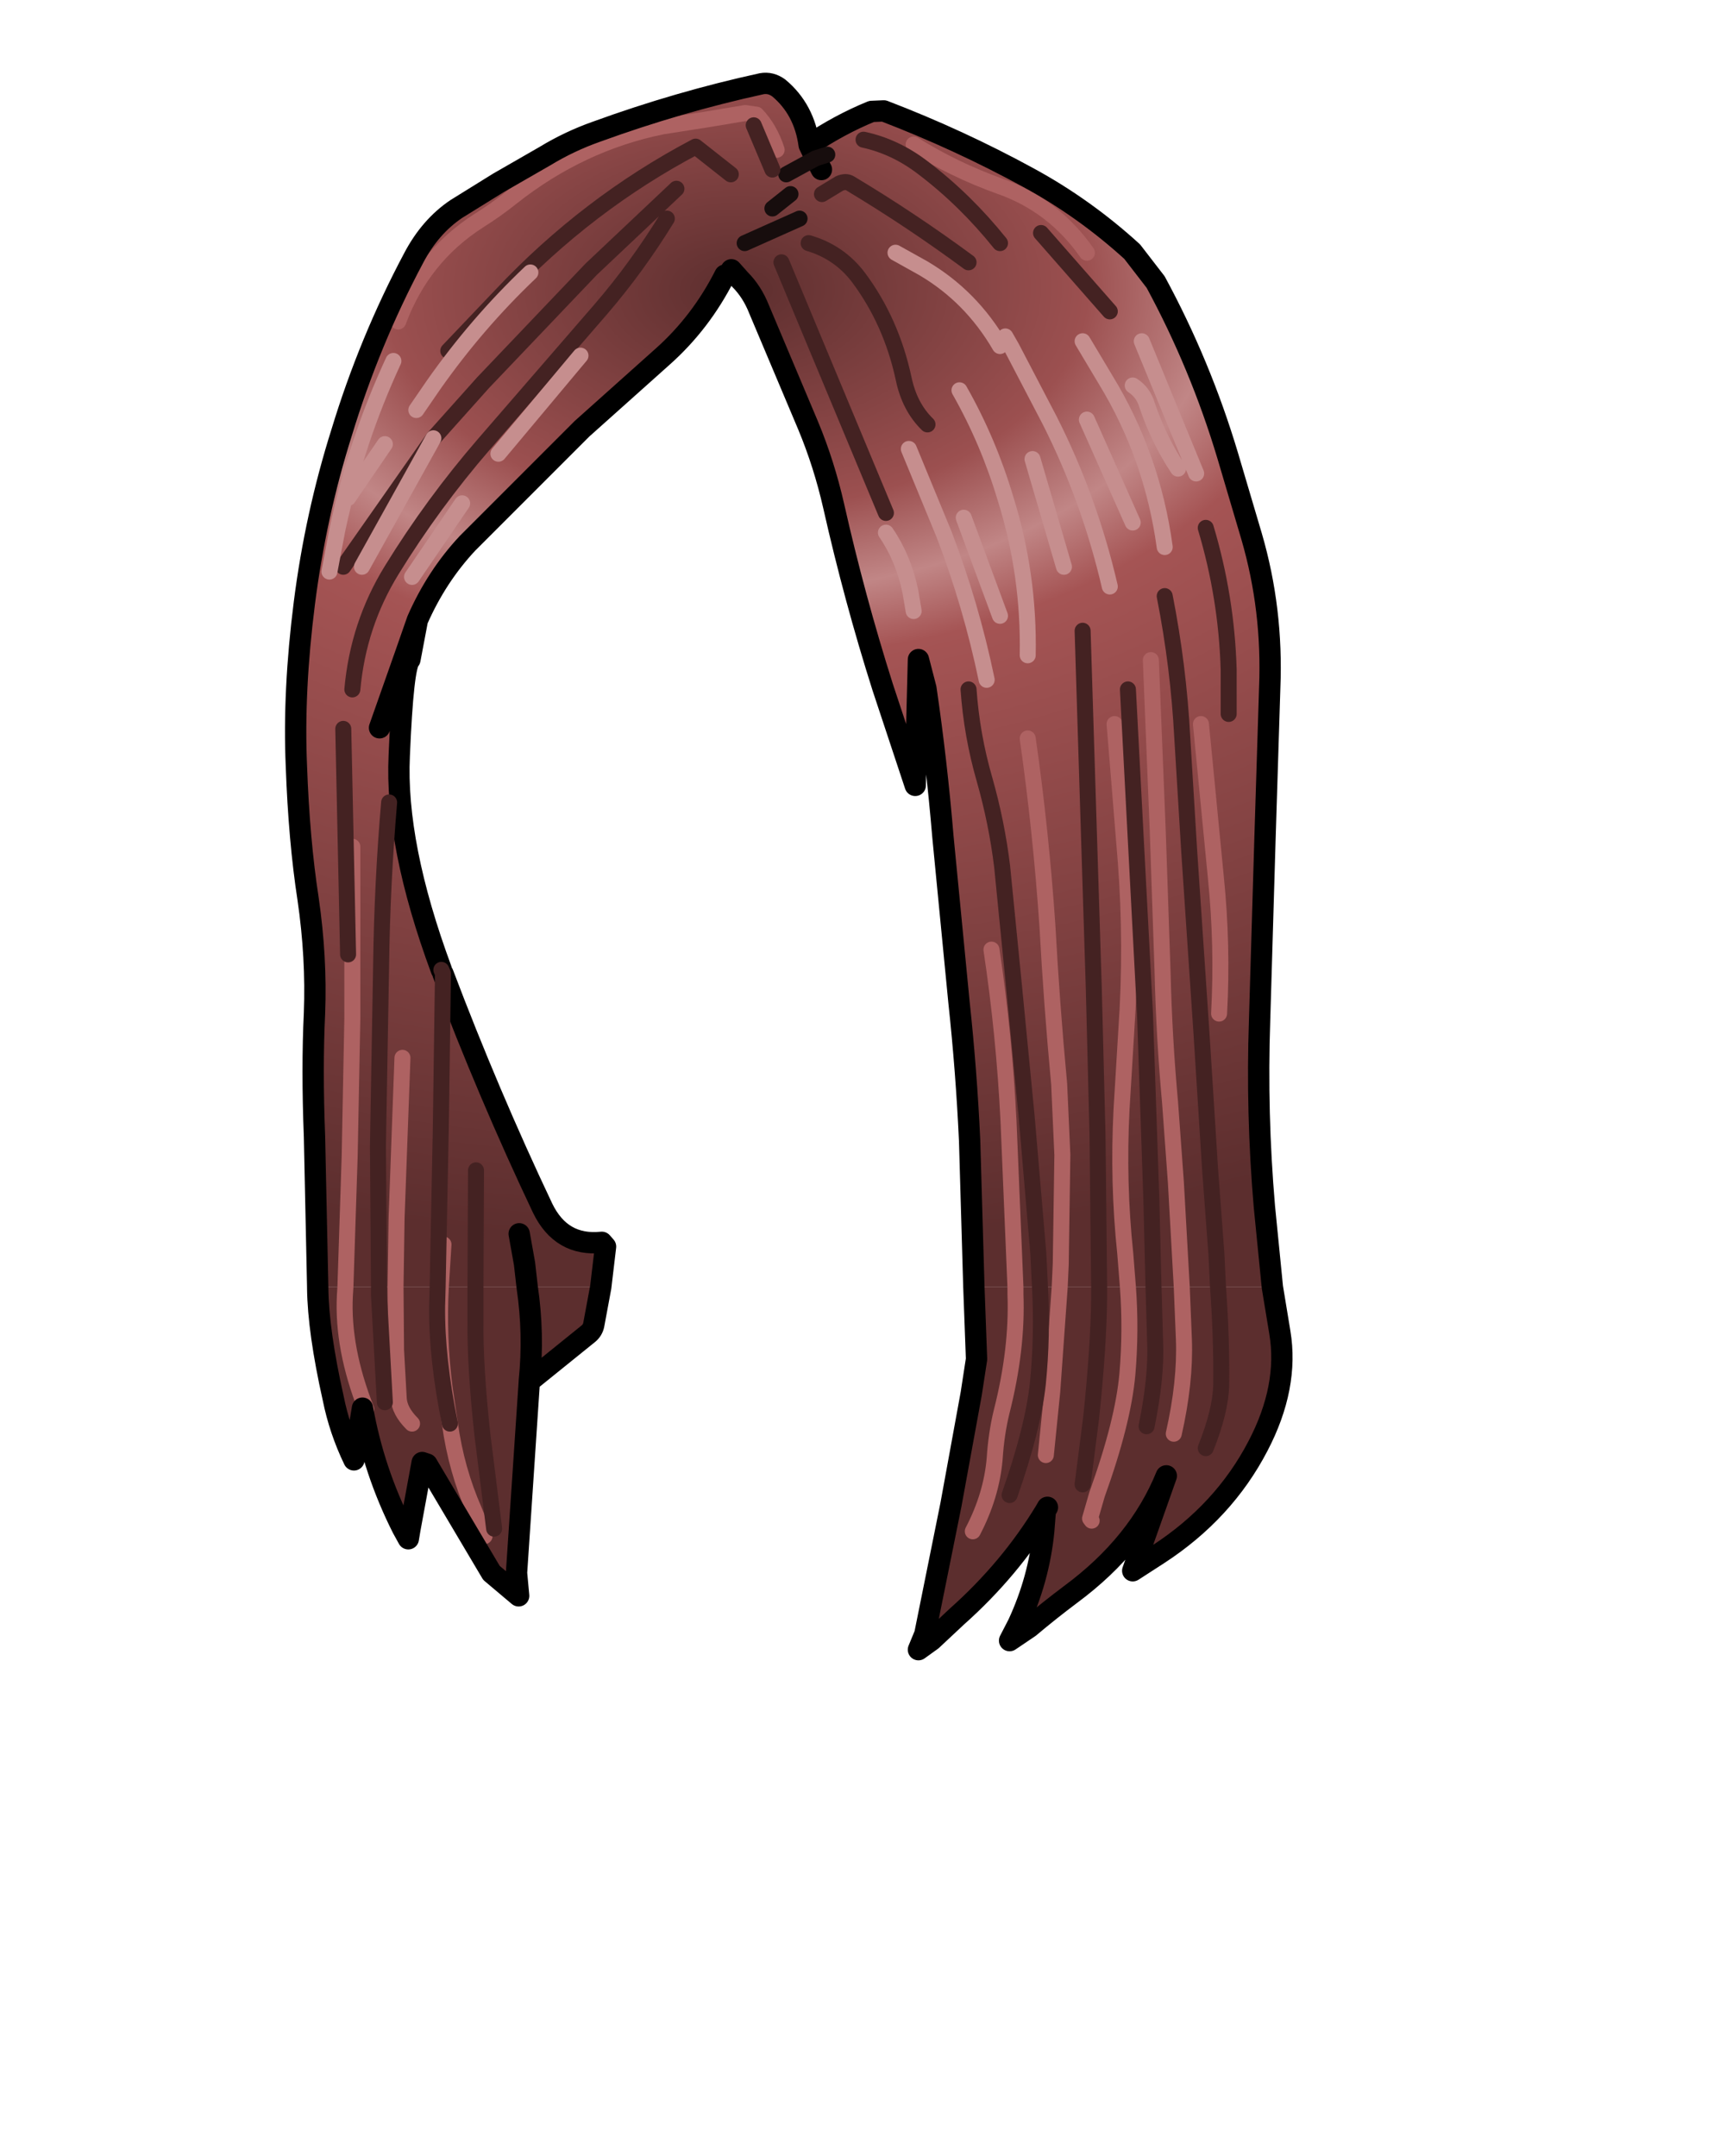 <svg xmlns:xlink="http://www.w3.org/1999/xlink" xmlns="http://www.w3.org/2000/svg" height="202.2px" width="161.9px">
  <g transform="matrix(1.0, 0.0, 0.0, 1.0, 74.15, 81.7)">
    <g data-characterId="1456" height="147.9" transform="matrix(1.0, 0.0, 0.0, 1.0, -46.9, -74.4)" width="93.5" xlink:href="#shape0"><g id="shape0" transform="matrix(1.0, 0.0, 0.0, 1.0, 46.9, 74.4)">
      <path d="M11.55 -68.15 Q15.3 -65.8 19.6 -64.25 24.65 -62.5 27.8 -58.0 24.65 -62.5 19.6 -64.25 15.3 -65.8 11.55 -68.15 M2.35 -66.85 L1.75 -68.1 2.35 -66.85 3.45 -67.2 2.35 -66.85 2.9 -65.8 2.35 -66.85 -0.4 -65.35 2.35 -66.85 M-44.35 39.0 L-44.65 24.9 Q-44.9 18.5 -44.65 13.3 -44.45 8.1 -45.25 2.6 -46.1 -2.9 -46.35 -9.9 -46.65 -16.9 -45.6 -25.15 -44.55 -33.4 -42.1 -41.15 -39.5 -49.7 -35.35 -57.5 -33.8 -60.45 -31.35 -62.1 L-27.4 -64.55 -23.05 -67.05 Q-20.75 -68.45 -18.2 -69.35 -10.5 -72.15 -2.7 -73.85 -1.85 -74.0 -1.1 -73.45 1.3 -71.45 1.75 -68.1 4.55 -70.0 7.6 -71.25 L8.75 -71.3 Q15.8 -68.6 22.3 -65.05 27.55 -62.2 32.05 -58.1 L34.25 -55.25 Q38.45 -47.5 41.0 -39.0 L43.25 -31.4 Q45.25 -24.55 44.95 -17.2 L44.5 -2.85 44.0 14.0 Q43.7 22.7 44.45 31.45 L45.2 39.0 40.1 39.0 36.7 39.0 34.05 39.0 33.85 30.85 33.25 13.35 32.4 -2.75 31.65 -17.05 32.4 -2.75 33.25 13.35 33.85 30.85 34.05 39.0 31.65 39.0 28.95 39.0 28.8 24.85 28.45 11.05 27.9 -6.45 27.4 -22.55 27.9 -6.45 28.45 11.05 28.8 24.85 28.95 39.0 25.25 39.0 25.35 36.8 25.5 26.6 25.2 19.95 Q24.5 12.5 24.1 5.15 23.5 -3.7 22.25 -12.45 23.5 -3.7 24.1 5.15 24.5 12.5 25.2 19.95 L25.5 26.6 25.35 36.8 25.25 39.0 23.4 39.0 21.1 39.0 20.45 23.45 Q20.05 15.35 18.85 7.35 20.05 15.35 20.45 23.45 L21.1 39.0 17.2 39.0 16.8 25.25 Q16.5 18.75 15.8 12.25 L14.3 -3.2 Q13.7 -10.35 12.7 -17.15 L12.0 -19.85 11.7 -8.05 8.65 -17.25 Q6.0 -25.6 4.05 -34.25 3.15 -38.2 1.65 -41.8 L-2.95 -52.7 Q-3.6 -54.35 -4.75 -55.5 L-5.55 -56.4 -6.15 -55.9 Q-8.4 -51.45 -12.0 -48.25 L-19.55 -41.5 -30.3 -30.75 Q-33.2 -27.65 -35.0 -23.55 L-36.1 -20.4 -35.7 -19.85 Q-36.35 -19.25 -36.7 -10.85 -37.1 -2.5 -32.75 9.25 L-32.6 9.6 Q-28.3 20.95 -23.25 31.6 -21.5 35.2 -17.7 34.8 L-17.35 35.2 -17.8 39.0 -24.7 39.0 -24.95 36.8 -25.45 34.0 -24.95 36.8 -24.7 39.0 -29.55 39.0 -32.8 39.0 -33.1 39.0 -32.8 23.95 -32.6 9.6 -32.8 23.95 -33.1 39.0 -37.05 39.0 -38.6 39.0 -38.7 25.8 -38.4 8.75 Q-38.3 1.15 -37.65 -6.45 -38.3 1.15 -38.4 8.75 L-38.7 25.8 -38.6 39.0 -41.75 39.0 -44.35 39.0 M-41.1 -2.3 L-41.1 13.8 -41.35 26.7 -41.75 39.0 -41.35 26.7 -41.1 13.8 -41.1 -2.3 M6.85 -68.6 Q9.85 -67.95 12.45 -65.95 16.4 -62.95 19.65 -58.9 16.4 -62.95 12.45 -65.95 9.85 -67.95 6.85 -68.6 M1.7 -58.9 Q4.6 -58.05 6.4 -55.65 9.45 -51.55 10.6 -46.25 11.15 -43.55 12.85 -41.9 11.15 -43.55 10.6 -46.25 9.45 -51.55 6.4 -55.65 4.6 -58.05 1.7 -58.9 M2.95 -63.5 L4.6 -64.5 Q5.2 -64.75 5.6 -64.5 11.35 -61.05 16.7 -57.1 11.35 -61.05 5.6 -64.5 5.2 -64.75 4.6 -64.5 L2.95 -63.5 M9.85 -58.0 L12.45 -56.55 Q16.95 -53.9 19.65 -49.25 16.95 -53.9 12.45 -56.55 L9.85 -58.0 M23.5 -59.85 L29.95 -52.5 23.5 -59.85 M15.85 -45.1 Q18.55 -40.35 20.15 -35.0 22.4 -27.85 22.25 -20.25 22.4 -27.85 20.15 -35.0 18.55 -40.35 15.85 -45.1 M11.1 -39.6 L14.4 -31.6 Q16.95 -24.95 18.4 -17.95 16.95 -24.95 14.4 -31.6 L11.1 -39.6 M11.55 -24.4 L11.25 -26.2 Q10.6 -29.35 8.95 -31.75 10.6 -29.35 11.25 -26.2 L11.55 -24.4 M32.1 -45.55 Q33.1 -44.9 33.45 -43.7 34.55 -40.45 36.35 -37.75 34.55 -40.45 33.45 -43.7 33.1 -44.9 32.1 -45.55 M20.15 -50.15 L20.75 -49.1 24.3 -42.3 Q28.05 -34.9 29.95 -26.7 28.05 -34.9 24.3 -42.3 L20.75 -49.1 20.15 -50.15 M27.8 -42.35 L32.1 -32.7 27.8 -42.35 M27.4 -49.7 L29.55 -46.1 Q33.95 -38.9 35.1 -30.4 33.95 -38.9 29.55 -46.1 L27.4 -49.7 M22.7 -38.65 L25.65 -28.55 22.7 -38.65 M16.7 -17.05 Q17.0 -12.75 18.2 -8.6 19.35 -4.55 19.85 -0.45 L20.95 10.65 22.15 23.0 23.25 35.9 23.4 39.0 23.25 35.9 22.15 23.0 20.95 10.65 19.85 -0.45 Q19.35 -4.55 18.2 -8.6 17.0 -12.75 16.7 -17.05 M33.8 -19.8 L34.45 -3.7 34.9 9.45 Q35.05 15.65 35.6 21.65 L36.15 29.2 36.7 39.0 36.15 29.2 35.6 21.65 Q35.05 15.65 34.9 9.45 L34.45 -3.7 33.8 -19.8 M35.1 -25.8 Q36.4 -19.2 36.75 -12.5 L37.4 -1.85 38.55 15.2 39.35 27.85 39.95 35.9 40.1 39.0 39.95 35.9 39.35 27.85 38.55 15.2 37.4 -1.85 36.75 -12.5 Q36.4 -19.2 35.1 -25.8 M30.4 -13.8 L31.45 -0.9 Q32.05 7.0 31.5 14.9 L31.05 22.35 Q30.7 29.2 31.4 35.85 L31.65 39.0 31.4 35.85 Q30.7 29.2 31.05 22.35 L31.5 14.9 Q32.05 7.0 31.45 -0.9 L30.4 -13.8 M16.25 -33.15 L19.65 -23.95 16.25 -33.15 M41.1 -14.75 L41.1 -18.9 Q40.9 -25.7 38.95 -32.2 40.9 -25.7 41.1 -18.9 L41.1 -14.75 M32.95 -49.7 L38.05 -37.3 32.95 -49.7 M40.2 13.35 Q40.55 7.0 39.9 0.6 L38.5 -13.8 39.9 0.6 Q40.55 7.0 40.2 13.35 M-36.8 -51.55 Q-34.55 -57.6 -29.25 -61.0 -27.65 -62.0 -26.15 -63.2 -19.7 -68.3 -12.0 -69.85 L-7.85 -70.5 -4.25 -71.1 -3.2 -70.95 Q-1.95 -69.65 -1.3 -67.65 -1.95 -69.65 -3.2 -70.95 L-4.25 -71.1 -7.85 -70.5 -12.0 -69.85 Q-19.7 -68.3 -26.15 -63.2 -27.65 -62.0 -29.25 -61.0 -34.55 -57.6 -36.8 -51.55 M-32.1 -48.8 L-27.1 -54.05 Q-19.05 -62.6 -8.9 -67.95 L-5.6 -65.35 -8.9 -67.95 Q-19.05 -62.6 -27.1 -54.05 L-32.1 -48.8 M-1.7 -62.15 L0.0 -63.5 -1.7 -62.15 M-33.5 -40.6 L-28.85 -45.8 -18.7 -56.45 -10.7 -64.0 -18.7 -56.45 -28.85 -45.8 -33.5 -40.6 -40.2 -28.55 -33.5 -40.6 -41.95 -28.55 -33.5 -40.6 M-41.1 -17.05 Q-40.55 -23.15 -37.4 -28.25 -33.55 -34.5 -28.75 -40.05 L-17.75 -52.75 Q-14.4 -56.65 -11.6 -61.2 -14.4 -56.65 -17.75 -52.75 L-28.75 -40.05 Q-33.55 -34.5 -37.4 -28.25 -40.55 -23.15 -41.1 -17.05 M-3.45 -69.95 L-1.7 -65.8 -3.45 -69.95 M-35.1 -43.25 L-33.45 -45.65 Q-29.4 -51.4 -24.4 -56.15 -29.4 -51.4 -33.45 -45.65 L-35.1 -43.25 M-35.5 -27.6 L-30.8 -34.5 -35.5 -27.6 M-43.25 -28.1 L-42.5 -32.05 Q-40.75 -40.3 -37.25 -47.85 -40.75 -40.3 -42.5 -32.05 L-43.25 -28.1 M-38.55 -13.45 L-36.1 -20.4 -38.55 -13.45 M-41.5 -35.0 L-38.05 -40.05 -41.5 -35.0 M-27.4 -39.15 L-19.7 -48.35 -27.4 -39.15 M-32.55 35.0 L-32.8 39.0 -32.55 35.0 M-36.4 17.5 L-36.95 32.5 -37.05 39.0 -36.95 32.5 -36.4 17.5 M-29.5 28.05 L-29.55 39.0 -29.5 28.05 M-41.5 7.8 L-41.95 -13.35 -41.5 7.8 M-4.3 -58.9 L0.85 -61.2 -4.3 -58.9 M-0.85 -57.1 L8.95 -33.6 -0.85 -57.1" fill="url(#gradient0)" fill-rule="evenodd" stroke="none"/>
      <path d="M45.2 39.0 L45.9 43.25 Q46.75 48.35 43.85 53.9 40.65 60.05 34.5 64.05 L32.1 65.6 35.25 56.7 Q32.65 63.1 26.3 67.8 24.3 69.3 22.4 70.9 L21.35 70.6 Q23.3 66.4 23.75 61.9 L23.9 60.0 Q20.6 65.45 15.6 69.9 L13.25 72.1 12.6 71.55 15.05 59.4 16.95 49.0 17.45 45.75 17.2 39.0 21.1 39.0 23.4 39.0 25.25 39.0 28.95 39.0 31.65 39.0 34.05 39.0 36.7 39.0 40.1 39.0 Q40.45 43.8 40.4 48.15 40.35 50.6 38.95 54.1 40.35 50.6 40.4 48.15 40.45 43.8 40.1 39.0 L45.2 39.0 M-17.8 39.0 L-18.45 42.5 Q-18.55 43.05 -19.0 43.4 L-24.45 47.8 -24.5 47.8 -24.5 47.85 -25.7 65.8 -28.05 65.8 -34.1 55.6 -34.55 55.45 -35.7 61.7 -36.4 61.6 Q-39.1 56.25 -40.15 50.35 L-40.95 55.2 Q-42.3 52.4 -42.9 49.4 -44.3 43.15 -44.35 39.1 L-44.35 39.0 -41.75 39.0 -41.8 39.8 Q-42.05 44.75 -39.8 50.45 -42.05 44.75 -41.8 39.8 L-41.75 39.0 -38.6 39.0 -37.05 39.0 -37.0 44.9 -36.75 49.4 Q-36.7 50.6 -35.5 51.8 -36.7 50.6 -36.75 49.4 L-37.0 44.9 -37.05 39.0 -33.1 39.0 -32.8 39.0 Q-33.05 43.65 -32.45 48.4 L-31.95 51.8 -32.45 48.4 Q-33.05 43.65 -32.8 39.0 L-29.55 39.0 -24.7 39.0 Q-24.05 43.4 -24.5 47.8 -24.05 43.4 -24.7 39.0 L-17.8 39.0 M33.4 52.05 Q34.35 47.4 34.2 44.1 L34.05 39.0 34.2 44.1 Q34.35 47.4 33.4 52.05 M27.4 57.5 L28.2 51.25 Q28.9 44.6 28.95 40.0 L28.95 39.0 28.95 40.0 Q28.9 44.6 28.2 51.25 L27.4 57.5 M23.95 54.75 L24.55 48.8 25.25 39.0 24.55 48.8 23.95 54.75 M17.1 61.9 Q18.85 58.55 19.15 55.1 19.3 52.75 19.8 50.7 21.3 44.8 21.1 39.65 L21.1 39.0 21.1 39.65 Q21.3 44.8 19.8 50.7 19.3 52.75 19.15 55.1 18.85 58.55 17.1 61.9 M20.55 58.5 Q22.75 52.25 23.2 48.05 23.65 43.55 23.4 39.0 23.65 43.55 23.2 48.05 22.75 52.25 20.55 58.5 M35.95 52.75 Q37.05 47.9 36.9 43.9 L36.7 39.0 36.9 43.9 Q37.05 47.9 35.95 52.75 M28.25 60.9 L28.1 60.7 28.75 58.45 Q31.2 51.65 31.6 47.15 31.95 43.05 31.65 39.0 31.95 43.05 31.6 47.15 31.2 51.65 28.75 58.45 L28.1 60.7 28.25 60.9 M24.1 59.65 L23.9 60.0 24.1 59.65 M-38.05 49.8 L-38.6 39.8 -38.6 39.0 -38.6 39.8 -38.05 49.8 M-31.95 51.8 Q-33.2 45.65 -33.15 40.8 L-33.1 39.0 -33.15 40.8 Q-33.2 45.65 -31.95 51.8 -31.35 56.15 -29.65 60.0 L-28.7 62.35 -29.65 60.0 Q-31.35 56.15 -31.95 51.8 M-27.8 61.65 L-28.9 52.85 Q-29.6 46.45 -29.55 42.15 L-29.55 39.0 -29.55 42.15 Q-29.6 46.45 -28.9 52.85 L-27.8 61.65" fill="url(#gradient1)" fill-rule="evenodd" stroke="none"/>
      <path d="M-25.7 65.8 L-25.5 67.95 -28.05 65.8 -25.7 65.8" fill="url(#gradient2)" fill-rule="evenodd" stroke="none"/>
      <path d="M27.8 -58.0 Q24.65 -62.5 19.6 -64.25 15.3 -65.8 11.55 -68.15 M-41.75 39.0 L-41.35 26.7 -41.1 13.8 -41.1 -2.3 M36.7 39.0 L36.15 29.2 35.6 21.65 Q35.05 15.65 34.9 9.45 L34.45 -3.7 33.8 -19.8 M31.65 39.0 L31.4 35.85 Q30.7 29.2 31.05 22.35 L31.5 14.9 Q32.05 7.0 31.45 -0.9 L30.4 -13.8 M22.25 -12.45 Q23.5 -3.7 24.1 5.15 24.5 12.5 25.2 19.95 L25.5 26.6 25.35 36.8 25.25 39.0 24.55 48.8 23.95 54.75 M38.5 -13.8 L39.9 0.6 Q40.55 7.0 40.2 13.35 M21.1 39.0 L21.1 39.65 Q21.3 44.8 19.8 50.7 19.3 52.75 19.15 55.1 18.85 58.55 17.1 61.9 M31.65 39.0 Q31.95 43.05 31.6 47.15 31.2 51.65 28.75 58.45 L28.1 60.7 28.25 60.9 M36.7 39.0 L36.9 43.9 Q37.05 47.9 35.95 52.75 M21.1 39.0 L20.45 23.45 Q20.05 15.35 18.85 7.35 M-1.3 -67.65 Q-1.95 -69.65 -3.2 -70.95 L-4.25 -71.1 -7.85 -70.5 -12.0 -69.85 Q-19.7 -68.3 -26.15 -63.2 -27.65 -62.0 -29.25 -61.0 -34.55 -57.6 -36.8 -51.55 M-32.8 39.0 L-32.55 35.0 M-37.05 39.0 L-36.95 32.5 -36.4 17.5 M-37.05 39.0 L-37.0 44.9 -36.75 49.4 Q-36.7 50.6 -35.5 51.8 M-31.95 51.8 L-32.45 48.4 Q-33.05 43.65 -32.8 39.0 M-41.75 39.0 L-41.8 39.8 Q-42.05 44.75 -39.8 50.45 M-31.95 51.8 Q-31.35 56.15 -29.65 60.0 L-28.7 62.35" fill="none" stroke="#ae6262" stroke-linecap="round" stroke-linejoin="round" stroke-width="1.5"/>
      <path d="M1.75 -68.1 L2.35 -66.85 2.9 -65.8 M-44.35 39.0 L-44.65 24.9 Q-44.9 18.5 -44.65 13.3 -44.45 8.1 -45.25 2.6 -46.1 -2.9 -46.35 -9.9 -46.65 -16.9 -45.6 -25.15 -44.55 -33.4 -42.1 -41.15 -39.5 -49.7 -35.35 -57.5 -33.8 -60.45 -31.35 -62.1 L-27.4 -64.55 -23.05 -67.05 Q-20.75 -68.45 -18.2 -69.35 -10.5 -72.15 -2.7 -73.85 -1.85 -74.0 -1.1 -73.45 1.3 -71.45 1.75 -68.1 4.55 -70.0 7.6 -71.25 L8.75 -71.3 Q15.8 -68.6 22.3 -65.05 27.55 -62.2 32.05 -58.1 L34.25 -55.25 Q38.45 -47.5 41.0 -39.0 L43.25 -31.4 Q45.25 -24.55 44.95 -17.2 L44.5 -2.85 44.0 14.0 Q43.7 22.7 44.45 31.45 L45.2 39.0 45.9 43.25 Q46.75 48.35 43.85 53.9 40.65 60.05 34.5 64.05 L32.1 65.6 35.25 56.7 Q32.65 63.1 26.3 67.8 24.3 69.3 22.4 70.9 L20.55 72.15 21.35 70.6 Q23.3 66.4 23.75 61.9 L23.9 60.0 Q20.6 65.45 15.6 69.9 L13.25 72.1 12.0 73.0 12.6 71.55 15.05 59.4 16.95 49.0 17.45 45.75 17.2 39.0 16.8 25.25 Q16.5 18.75 15.8 12.25 L14.3 -3.2 Q13.7 -10.35 12.7 -17.15 L12.0 -19.85 11.7 -8.05 8.65 -17.25 Q6.0 -25.6 4.05 -34.25 3.15 -38.2 1.65 -41.8 L-2.95 -52.7 Q-3.6 -54.35 -4.75 -55.5 L-5.55 -56.4 M-6.15 -55.9 Q-8.4 -51.45 -12.0 -48.25 L-19.55 -41.5 -30.3 -30.75 Q-33.2 -27.65 -35.0 -23.55 L-35.7 -19.85 Q-36.35 -19.25 -36.7 -10.85 -37.1 -2.5 -32.75 9.25 M-32.6 9.6 Q-28.3 20.95 -23.25 31.6 -21.5 35.2 -17.7 34.8 L-17.35 35.2 -17.8 39.0 -18.45 42.5 Q-18.55 43.05 -19.0 43.4 L-24.45 47.8 -24.5 47.85 -25.7 65.8 -25.5 67.95 -28.05 65.8 -34.1 55.6 -34.55 55.45 -35.7 61.7 -35.85 62.6 -36.4 61.6 Q-39.1 56.25 -40.15 50.35 L-40.95 55.2 Q-42.3 52.4 -42.9 49.4 -44.3 43.15 -44.35 39.1 L-44.35 39.0 M23.9 60.0 L24.1 59.65 M-35.0 -23.55 L-36.1 -20.4 -38.55 -13.45 M-24.7 39.0 L-24.95 36.8 -25.45 34.0 M-24.5 47.85 L-24.5 47.8 Q-24.05 43.4 -24.7 39.0" fill="none" stroke="#000000" stroke-linecap="round" stroke-linejoin="round" stroke-width="2.0"/>
      <path d="M2.35 -66.85 L3.45 -67.2 M0.0 -63.5 L-1.7 -62.15 M0.85 -61.2 L-4.3 -58.9 M2.35 -66.85 L-0.4 -65.35" fill="none" stroke="#170d0d" stroke-linecap="round" stroke-linejoin="round" stroke-width="1.5"/>
      <path d="M-32.75 9.25 L-32.6 9.6 -32.8 23.95 -33.1 39.0 -33.15 40.8 Q-33.2 45.65 -31.95 51.8 M16.7 -57.1 Q11.35 -61.05 5.6 -64.5 5.2 -64.75 4.6 -64.5 L2.95 -63.5 M12.85 -41.9 Q11.15 -43.55 10.6 -46.25 9.45 -51.55 6.4 -55.65 4.6 -58.05 1.7 -58.9 M19.65 -58.9 Q16.4 -62.95 12.45 -65.95 9.85 -67.95 6.85 -68.6 M29.95 -52.5 L23.5 -59.85 M23.4 39.0 L23.25 35.9 22.15 23.0 20.95 10.65 19.85 -0.45 Q19.35 -4.55 18.2 -8.6 17.0 -12.75 16.7 -17.05 M31.65 -17.05 L32.4 -2.75 33.25 13.35 33.85 30.85 34.05 39.0 34.2 44.1 Q34.35 47.4 33.4 52.05 M40.1 39.0 L39.95 35.9 39.35 27.85 38.55 15.2 37.4 -1.85 36.75 -12.5 Q36.4 -19.2 35.1 -25.8 M27.4 -22.55 L27.9 -6.45 28.45 11.05 28.8 24.85 28.95 39.0 28.95 40.0 Q28.9 44.6 28.2 51.25 L27.4 57.5 M38.95 -32.2 Q40.9 -25.7 41.1 -18.9 L41.1 -14.75 M23.4 39.0 Q23.65 43.55 23.2 48.05 22.75 52.25 20.55 58.5 M40.1 39.0 Q40.45 43.8 40.4 48.15 40.35 50.6 38.95 54.1 M-5.6 -65.35 L-8.9 -67.95 Q-19.05 -62.6 -27.1 -54.05 L-32.1 -48.8 M-1.7 -65.8 L-3.45 -69.95 M-11.6 -61.2 Q-14.4 -56.65 -17.75 -52.75 L-28.75 -40.05 Q-33.55 -34.5 -37.4 -28.25 -40.55 -23.15 -41.1 -17.05 M-10.7 -64.0 L-18.7 -56.45 -28.85 -45.8 -33.5 -40.6 -41.95 -28.55 M-38.6 39.0 L-38.6 39.8 -38.05 49.8 M-29.55 39.0 L-29.5 28.05 M-29.55 39.0 L-29.55 42.15 Q-29.6 46.45 -28.9 52.85 L-27.8 61.65 M-38.6 39.0 L-38.7 25.8 -38.4 8.75 Q-38.3 1.15 -37.65 -6.45 M-41.95 -13.35 L-41.5 7.8 M8.95 -33.6 L-0.85 -57.1" fill="none" stroke="#442222" stroke-linecap="round" stroke-linejoin="round" stroke-width="1.5"/>
      <path d="M19.65 -49.25 Q16.95 -53.9 12.45 -56.55 L9.85 -58.0 M25.65 -28.55 L22.7 -38.65 M35.1 -30.4 Q33.95 -38.9 29.55 -46.1 L27.4 -49.7 M32.1 -32.7 L27.8 -42.35 M29.95 -26.7 Q28.05 -34.9 24.3 -42.3 L20.75 -49.1 20.15 -50.15 M36.35 -37.75 Q34.55 -40.45 33.45 -43.7 33.1 -44.9 32.1 -45.55 M8.95 -31.75 Q10.6 -29.35 11.25 -26.2 L11.55 -24.4 M18.4 -17.95 Q16.95 -24.95 14.4 -31.6 L11.1 -39.6 M22.25 -20.25 Q22.4 -27.85 20.15 -35.0 18.55 -40.35 15.85 -45.1 M19.65 -23.95 L16.25 -33.15 M38.05 -37.3 L32.95 -49.7 M-33.5 -40.6 L-40.2 -28.55 M-37.25 -47.85 Q-40.75 -40.3 -42.5 -32.05 L-43.25 -28.1 M-30.8 -34.5 L-35.5 -27.6 M-24.4 -56.15 Q-29.4 -51.4 -33.45 -45.65 L-35.1 -43.25 M-19.7 -48.35 L-27.4 -39.15 M-38.05 -40.05 L-41.5 -35.0" fill="none" stroke="#c68e8e" stroke-linecap="round" stroke-linejoin="round" stroke-width="1.5"/>
    </g>
    </g>
  </g>
  <defs>
    <radialGradient cx="0" cy="0" gradientTransform="matrix(0.001, 0.109, -0.174, 0.002, -5.05, -54.5)" gradientUnits="userSpaceOnUse" id="gradient0" r="819.2" spreadMethod="pad">
      <stop offset="0.0" stop-color="#5c2e2e"/>
      <stop offset="0.231" stop-color="#9c5050"/>
      <stop offset="0.318" stop-color="#c18686"/>
      <stop offset="0.388" stop-color="#a55454"/>
      <stop offset="1.0" stop-color="#5c2e2e"/>
    </radialGradient>
    <radialGradient cx="0" cy="0" gradientTransform="matrix(0.001, 0.081, -0.174, 0.001, -5.05, -30.05)" gradientUnits="userSpaceOnUse" id="gradient1" r="819.2" spreadMethod="pad">
      <stop offset="0.0" stop-color="#5c2e2e"/>
      <stop offset="0.231" stop-color="#9c5050"/>
      <stop offset="0.318" stop-color="#c18686"/>
      <stop offset="0.388" stop-color="#a55454"/>
      <stop offset="1.0" stop-color="#5c2e2e"/>
    </radialGradient>
    <radialGradient cx="0" cy="0" gradientTransform="matrix(0.001, 0.108, -0.166, 0.001, -4.55, -26.9)" gradientUnits="userSpaceOnUse" id="gradient2" r="819.2" spreadMethod="pad">
      <stop offset="0.0" stop-color="#5c2e2e"/>
      <stop offset="0.231" stop-color="#9c5050"/>
      <stop offset="0.318" stop-color="#c18686"/>
      <stop offset="0.388" stop-color="#a55454"/>
      <stop offset="1.0" stop-color="#5c2e2e"/>
    </radialGradient>
  </defs>
</svg>